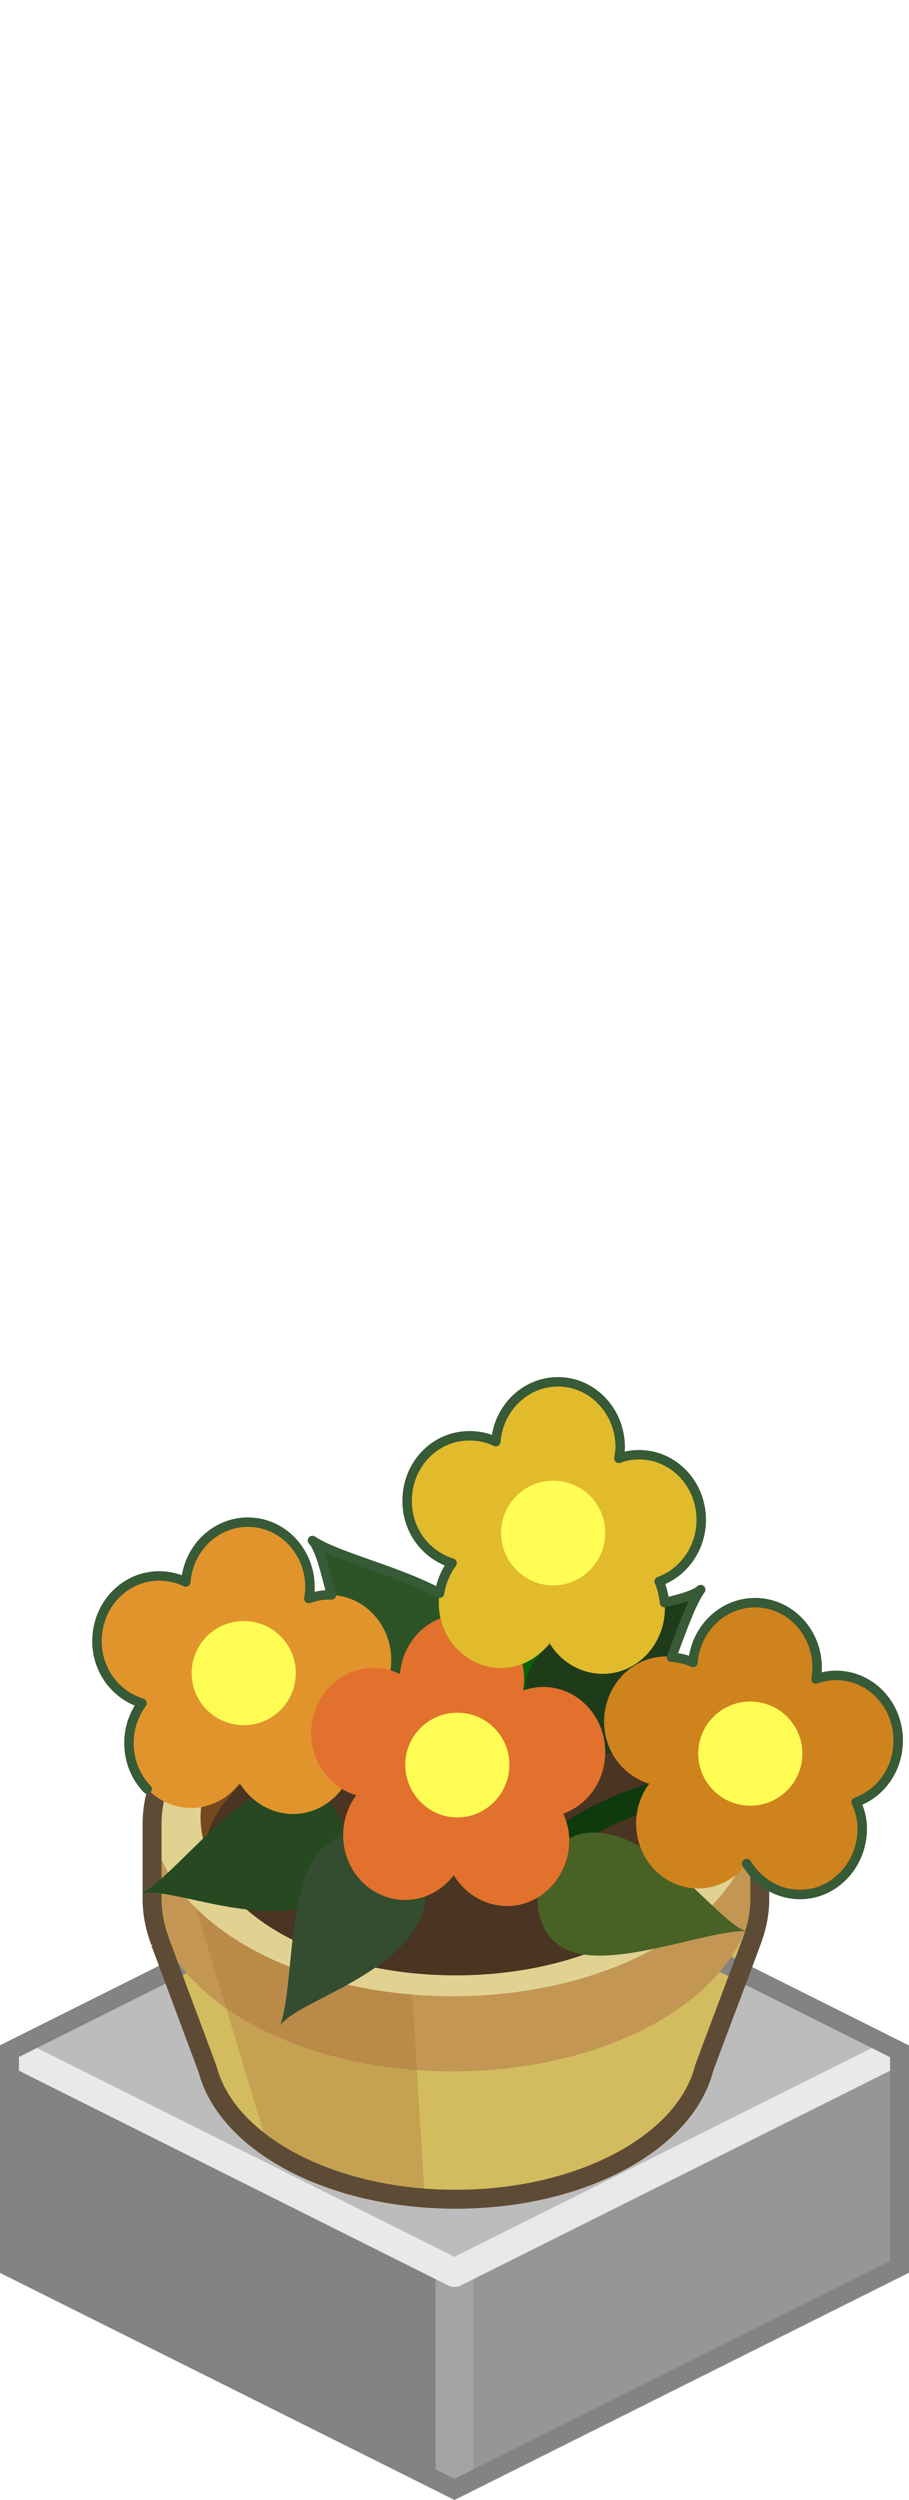 <?xml version="1.0" encoding="UTF-8" standalone="no"?>
<svg xmlns:svg="http://www.w3.org/2000/svg" xmlns="http://www.w3.org/2000/svg" version="1.0" width="100%" height="100%" viewBox="0 0 48 132" id="svg2985" style="display:inline">
<defs id="defs2987"/>
<path d="M 24,96.19 L 0.12,108.22 L 0.19,119.83 L 24,131.77 L 24,96.19 z" id="p3863" style="fill:#838383;fill-opacity:1;stroke:none"/>
<path d="M 23.96,96.41 L 23.97,131.81 L 47.93,119.87 L 47.93,108.12 L 23.96,96.41 z" id="p3863-0" style="fill:#969696;fill-opacity:1;stroke:none"/>
<path d="M 24,120 L 24,131.12" id="p3976" style="fill:none;stroke:#a4a4a4;stroke-width:2;stroke-linecap:butt;stroke-linejoin:miter;marker:none;stroke-miterlimit:4;stroke-dasharray:none;stroke-dashoffset:0;stroke-opacity:1;visibility:visible;display:inline;overflow:visible;enable-background:accumulate"/>
<path d="M 24,120 L 0.16,108.06 L 24,96.12 L 47.87,108.12 L 24,120 z" id="p2993" style="fill:#bcbcbc;fill-opacity:1;stroke:none"/>
<path d="M 0.75,108.37 L 24,120 L 47.31,108.34" id="p2993-8" style="fill:none;stroke:#e9e9e9;stroke-width:1.5;stroke-linejoin:round;stroke-miterlimit:4;stroke-dasharray:none;stroke-opacity:1"/>
<path d="M 24.06,86.4 C 15.2,86.4 8.03,90.83 8.03,96.31 C 8.03,97.7 8.03,98.84 8.03,100.28 C 8.03,101.05 8.19,101.8 8.46,102.53 L 8.43,102.53 L 8.5,102.65 L 10.96,109.25 C 11.98,113.15 17.44,116.12 24.06,116.12 C 30.69,116.12 36.18,113.13 37.18,109.21 C 38,106.98 38.86,104.76 39.68,102.53 C 39.96,101.8 40.12,101.05 40.12,100.28 C 40.12,98.83 40.12,97.71 40.12,96.31 C 40.12,90.83 32.91,86.4 24.06,86.4 z" id="p2420" style="opacity:1;fill:#d3bc5f;fill-opacity:1;fill-rule:nonzero;stroke:none;marker:none;visibility:visible;display:inline;overflow:visible;enable-background:accumulate"/>
<path d="M 24,96.55 L 47.5,108.31 L 47.5,119.69 L 24,131.44 L 0.5,119.7 L 0.5,108.3 L 24,96.55 z" id="p3034" style="fill:none;fill-opacity:1;fill-rule:nonzero;stroke:#838383;stroke-width:1;stroke-linecap:butt;stroke-linejoin:miter;marker:none;stroke-miterlimit:4;stroke-dasharray:none;stroke-dashoffset:0;stroke-opacity:1;visibility:visible;display:inline;overflow:visible;enable-background:accumulate"/>
<path d="M 23.90,89.68 C 15.09,89.68 7.96,94.09 7.96,99.53 C 7.96,104.97 15.09,109.37 23.90,109.37 C 32.71,109.37 39.84,104.97 39.84,99.53 C 39.84,94.09 32.71,89.68 23.90,89.68 z" id="p2430" style="opacity:1;fill:#c39753;fill-opacity:1;fill-rule:nonzero;stroke:none;marker:none;visibility:visible;display:inline;overflow:visible;enable-background:accumulate"/>
<path d="M 9.75,98.75 L 14.15,113.37 C 16.24,114.82 19.15,115.81 22.43,116.06 L 21.56,101.87 L 9.75,98.75 z" id="p3219" style="fill:#aa753b;fill-opacity:0.37;fill-rule:evenodd;stroke:none"/>
<path d="M 23.90,85.71 C 15.09,85.71 7.96,90.12 7.96,95.56 C 7.96,101.00 15.09,105.40 23.90,105.40 C 32.71,105.40 39.84,101.00 39.84,95.56 C 39.84,90.12 32.71,85.71 23.90,85.71 z" id="p2428" style="opacity:1;fill:#e1d292;fill-opacity:1;fill-rule:nonzero;stroke:none;marker:none;visibility:visible;display:inline;overflow:visible;enable-background:accumulate"/>
<path d="M 24.06,86.4 C 15.2,86.4 8.03,90.83 8.03,96.31 C 8.03,97.7 8.03,98.84 8.03,100.28 C 8.03,101.05 8.19,101.8 8.46,102.53 L 8.43,102.53 L 8.5,102.65 L 10.96,109.25 C 11.98,113.15 17.44,116.12 24.06,116.12 C 30.69,116.12 36.18,113.13 37.18,109.21 C 38,106.98 38.86,104.76 39.68,102.53 C 39.96,101.8 40.12,101.05 40.12,100.28 C 40.12,98.83 40.12,97.71 40.12,96.31 C 40.12,90.83 32.91,86.4 24.06,86.4 z" id="p2440" style="opacity:1;fill:none;fill-opacity:1;fill-rule:nonzero;stroke:#5e4b36;stroke-width:1;stroke-linecap:butt;stroke-linejoin:bevel;marker:none;stroke-miterlimit:4;stroke-dasharray:none;stroke-dashoffset:0;stroke-opacity:1;visibility:visible;display:inline;overflow:visible;enable-background:accumulate"/>
<path d="M 23.87,88 C 16.53,88 10.59,91.57 10.59,95.96 C 10.59,100.36 16.53,103.93 23.87,103.93 C 31.21,103.93 37.15,100.36 37.15,95.96 C 37.15,91.57 31.21,87.99 23.87,88 z" id="p3212" style="opacity:1;fill:#744920;fill-opacity:1;fill-rule:nonzero;stroke:none;marker:none;visibility:visible;display:inline;overflow:visible;enable-background:accumulate"/>
<path d="M 24.06,90.45 C 17.27,90.45 11.68,93.48 10.8,97.39 C 11.69,101.29 17.28,104.3 24.06,104.3 C 30.84,104.3 36.46,101.29 37.35,97.39 C 36.47,93.48 30.84,90.45 24.06,90.45 z" id="p3214" style="opacity:1;fill:#493521;fill-opacity:1;fill-rule:nonzero;stroke:none;marker:none;visibility:visible;display:inline;overflow:visible;enable-background:accumulate"/>
<path d="M 12.78,89.21 C 15.81,91.49 17.65,98.09 17.76,99.93" id="p3249" style="fill:none;fill-rule:evenodd;stroke:#0a3a09;stroke-width:1.38;stroke-linecap:round;stroke-linejoin:miter;stroke-miterlimit:4;stroke-dasharray:none;stroke-opacity:1"/>
<path d="M 7.48,99.98 C 8.93,99.53 14.27,102.11 17.22,100.16 C 19.55,98.63 18.09,94.23 15.4,94.21 C 12.71,94.18 9.38,98.9 7.48,99.98 z" id="p3255" style="fill:#264921;fill-opacity:1;fill-rule:evenodd;stroke:none"/>
<path d="M 16.49,81.35 C 17.54,82.45 17.62,88.38 20.69,90.15 C 23.1,91.54 26.38,88.27 25.19,85.85 C 24.01,83.44 18.3,82.57 16.49,81.35 z" id="p3257" style="fill:#2c5426;fill-opacity:1;fill-rule:evenodd;stroke:none;display:inline"/>
<path d="M 13.1,80.37 C 11.38,80.37 9.96,81.76 9.82,83.53 C 9.39,83.32 8.92,83.21 8.41,83.21 C 6.6,83.21 5.13,84.75 5.13,86.65 C 5.13,88.22 6.14,89.52 7.51,89.93 C 7.08,90.51 6.82,91.24 6.82,92.03 C 6.82,93.93 8.28,95.46 10.1,95.46 C 11.14,95.46 12.06,94.94 12.66,94.15 C 13.25,95.12 14.3,95.78 15.48,95.78 C 17.29,95.78 18.76,94.21 18.76,92.31 C 18.76,91.79 18.64,91.34 18.45,90.9 C 19.74,90.44 20.66,89.16 20.66,87.65 C 20.66,85.75 19.2,84.21 17.38,84.21 C 17.01,84.21 16.66,84.28 16.32,84.4 C 16.35,84.21 16.38,84 16.38,83.81 C 16.38,81.91 14.92,80.37 13.1,80.37 z" id="p3224" style="opacity:1;fill:#e1942c;fill-opacity:1;fill-rule:nonzero;stroke:none;marker:none;visibility:visible;display:inline;overflow:visible;enable-background:accumulate"/>
<path d="M 12.87,85.59 C 11.35,85.59 10.12,86.82 10.12,88.34 C 10.12,89.86 11.35,91.09 12.87,91.09 C 14.39,91.09 15.62,89.86 15.62,88.34 C 15.62,86.82 14.39,85.59 12.87,85.59 z" id="p3235" style="opacity:1;fill:#fffc54;fill-opacity:1;fill-rule:nonzero;stroke:none;marker:none;visibility:visible;display:inline;overflow:visible;enable-background:accumulate"/>
<path d="M 29.02,81.41 C 28.05,86.39 26.86,96.47 26.97,97.88" id="p3251" style="fill:none;fill-rule:evenodd;stroke:#096206;stroke-width:1.38;stroke-linecap:round;stroke-linejoin:miter;stroke-miterlimit:4;stroke-dasharray:none;stroke-opacity:1"/>
<path d="M 37,83.92 C 35.88,84.94 29.96,84.88 28.11,87.9 C 26.66,90.28 29.85,93.63 32.29,92.51 C 34.74,91.39 35.74,85.7 37,83.92 z" id="p3259" style="fill:#1e3b1a;fill-opacity:1;fill-rule:evenodd;stroke:none;display:inline"/>
<path d="M 39.42,93.33 C 33.68,95.06 30.97,95.49 27.51,99.07" id="p3253" style="fill:none;fill-rule:evenodd;stroke:#0e3a0d;stroke-width:1.38;stroke-linecap:round;stroke-linejoin:miter;stroke-miterlimit:4;stroke-dasharray:none;stroke-opacity:1"/>
<path d="M 14.79,106.95 C 15.62,105.68 21.37,104.24 22.38,100.85 C 23.18,98.18 19.25,95.74 17.17,97.45 C 15.09,99.15 15.56,104.91 14.79,106.95 z" id="p3261" style="fill:#344c30;fill-opacity:1;fill-rule:evenodd;stroke:none;display:inline"/>
<path d="M 39.41,101.96 C 37.94,101.59 34.71,96.62 31.17,96.76 C 28.38,96.87 27.36,101.38 29.64,102.8 C 31.93,104.21 37.23,101.9 39.41,101.96 z" id="p3263" style="fill:#486125;fill-opacity:1;fill-rule:evenodd;stroke:none;display:inline"/>
<path d="M 24.4,85.23 C 22.68,85.23 21.26,86.62 21.12,88.39 C 20.69,88.18 20.22,88.07 19.71,88.07 C 17.9,88.07 16.43,89.61 16.43,91.51 C 16.43,93.08 17.44,94.38 18.81,94.79 C 18.38,95.37 18.12,96.1 18.12,96.89 C 18.12,98.79 19.58,100.32 21.4,100.32 C 22.44,100.32 23.36,99.8 23.96,99.01 C 24.55,99.98 25.6,100.64 26.78,100.64 C 28.59,100.64 30.06,99.07 30.06,97.17 C 30.06,96.65 29.94,96.2 29.74,95.76 C 31.04,95.3 31.96,94.02 31.96,92.51 C 31.96,90.61 30.5,89.07 28.68,89.07 C 28.31,89.07 27.96,89.14 27.62,89.26 C 27.65,89.07 27.68,88.87 27.68,88.67 C 27.68,86.77 26.22,85.23 24.4,85.23 z" id="p3237" style="opacity:1;fill:#e1712c;fill-opacity:1;fill-rule:nonzero;stroke:none;marker:none;visibility:visible;display:inline;overflow:visible;enable-background:accumulate"/>
<path d="M 24.15,90.43 C 22.63,90.43 21.40,91.66 21.40,93.18 C 21.40,94.70 22.63,95.96 24.15,95.96 C 25.67,95.96 26.90,94.70 26.90,93.18 C 26.90,91.66 25.67,90.43 24.15,90.43 z" id="p3239" style="opacity:1;fill:#fffc54;fill-opacity:1;fill-rule:nonzero;stroke:none;marker:none;visibility:visible;display:inline;overflow:visible;enable-background:accumulate"/>
<path d="M 29.46,72.98 C 27.73,72.98 26.31,74.37 26.17,76.13 C 25.75,75.92 25.27,75.82 24.77,75.82 C 22.95,75.82 21.49,77.36 21.49,79.26 C 21.49,80.83 22.49,82.12 23.86,82.54 C 23.44,83.12 23.17,83.85 23.17,84.63 C 23.17,86.54 24.64,88.07 26.46,88.07 C 27.5,88.07 28.41,87.55 29.02,86.76 C 29.6,87.73 30.66,88.38 31.83,88.38 C 33.65,88.38 35.11,86.82 35.11,84.91 C 35.11,84.4 34.99,83.95 34.8,83.51 C 36.09,83.04 37.02,81.77 37.02,80.26 C 37.02,78.36 35.55,76.82 33.74,76.82 C 33.36,76.82 33.01,76.89 32.67,77.01 C 32.7,76.82 32.74,76.61 32.74,76.41 C 32.74,74.51 31.27,72.98 29.46,72.98 z" id="p3241" style="opacity:1;fill:#e1bb2c;fill-opacity:1;fill-rule:nonzero;stroke:none;marker:none;visibility:visible;display:inline;overflow:visible;enable-background:accumulate"/>
<path d="M 29.21,78.18 C 27.69,78.18 26.46,79.41 26.46,80.93 C 26.46,82.45 27.69,83.71 29.21,83.71 C 30.74,83.71 31.96,82.45 31.96,80.93 C 31.96,79.41 30.74,78.18 29.21,78.18 z" id="p3243" style="opacity:1;fill:#fffc54;fill-opacity:1;fill-rule:nonzero;stroke:none;marker:none;visibility:visible;display:inline;overflow:visible;enable-background:accumulate"/>
<path d="M 39.87,84.62 C 38.15,84.62 36.73,86.01 36.59,87.77 C 36.16,87.56 35.69,87.46 35.18,87.46 C 33.37,87.46 31.9,89 31.9,90.9 C 31.9,92.47 32.91,93.76 34.28,94.18 C 33.85,94.76 33.59,95.49 33.59,96.27 C 33.59,98.18 35.05,99.71 36.87,99.71 C 37.91,99.71 38.83,99.19 39.43,98.4 C 40.02,99.37 41.07,100.02 42.25,100.02 C 44.06,100.02 45.53,98.46 45.53,96.56 C 45.53,96.04 45.41,95.59 45.22,95.15 C 46.51,94.68 47.43,93.41 47.43,91.9 C 47.43,90 45.97,88.46 44.15,88.46 C 43.78,88.46 43.43,88.53 43.09,88.65 C 43.12,88.46 43.15,88.25 43.15,88.06 C 43.15,86.15 41.69,84.62 39.87,84.62 z" id="p3245" style="opacity:1;fill:#cf831d;fill-opacity:1;fill-rule:nonzero;stroke:none;marker:none;visibility:visible;display:inline;overflow:visible;enable-background:accumulate"/>
<path d="M 39.62,89.84 C 38.10,89.84 36.87,91.07 36.87,92.59 C 36.87,94.11 38.10,95.34 39.62,95.34 C 41.14,95.34 42.37,94.11 42.37,92.59 C 42.37,91.07 41.14,89.84 39.62,89.84 z" id="p3247" style="opacity:1;fill:#fffc54;fill-opacity:1;fill-rule:nonzero;stroke:none;marker:none;visibility:visible;display:inline;overflow:visible;enable-background:accumulate"/>
<path d="M 39.43,98.4 C 40.02,99.37 41.07,100.03 42.25,100.03 C 44.06,100.03 45.53,98.46 45.53,96.56 C 45.53,96.04 45.41,95.59 45.21,95.15 C 46.51,94.69 47.43,93.41 47.43,91.9 C 47.43,90 45.97,88.46 44.15,88.46 C 43.78,88.46 43.42,88.53 43.09,88.65 C 43.12,88.46 43.15,88.25 43.15,88.06 C 43.15,86.16 41.69,84.62 39.87,84.62 C 38.15,84.62 36.73,86.01 36.59,87.78 C 36.25,87.61 35.86,87.53 35.46,87.5 C 36.01,86.05 36.48,84.66 37,83.93 C 36.68,84.22 35.96,84.41 35.09,84.62 C 35.05,84.22 34.96,83.85 34.81,83.5 C 36.1,83.03 37.03,81.75 37.03,80.25 C 37.03,78.34 35.56,76.81 33.75,76.81 C 33.37,76.81 33.02,76.87 32.68,77 C 32.71,76.81 32.75,76.6 32.75,76.4 C 32.74,74.5 31.28,72.96 29.46,72.96 C 27.74,72.96 26.32,74.35 26.18,76.12 C 25.76,75.91 25.28,75.81 24.78,75.81 C 22.96,75.81 21.49,77.34 21.5,79.25 C 21.49,80.81 22.5,82.11 23.87,82.53 C 23.54,82.98 23.3,83.53 23.21,84.12 C 21.01,82.93 17.78,82.2 16.5,81.34 C 16.89,81.75 17.17,82.92 17.5,84.21 C 17.45,84.21 17.41,84.21 17.37,84.21 C 16.99,84.21 16.64,84.28 16.31,84.4 C 16.34,84.21 16.37,84 16.37,83.81 C 16.37,81.91 14.91,80.37 13.09,80.37 C 11.36,80.37 9.95,81.76 9.81,83.53 C 9.38,83.32 8.9,83.21 8.4,83.21 C 6.58,83.21 5.12,84.75 5.12,86.65 C 5.12,88.22 6.13,89.51 7.5,89.93 C 7.07,90.51 6.81,91.24 6.81,92.03 C 6.81,92.98 7.17,93.84 7.77,94.46" id="p3285" style="fill:none;fill-opacity:1;fill-rule:evenodd;stroke:#375a37;stroke-width:0.5;stroke-linecap:round;stroke-linejoin:round;stroke-miterlimit:4;stroke-dasharray:none;stroke-opacity:1;display:inline"/>
</svg>
